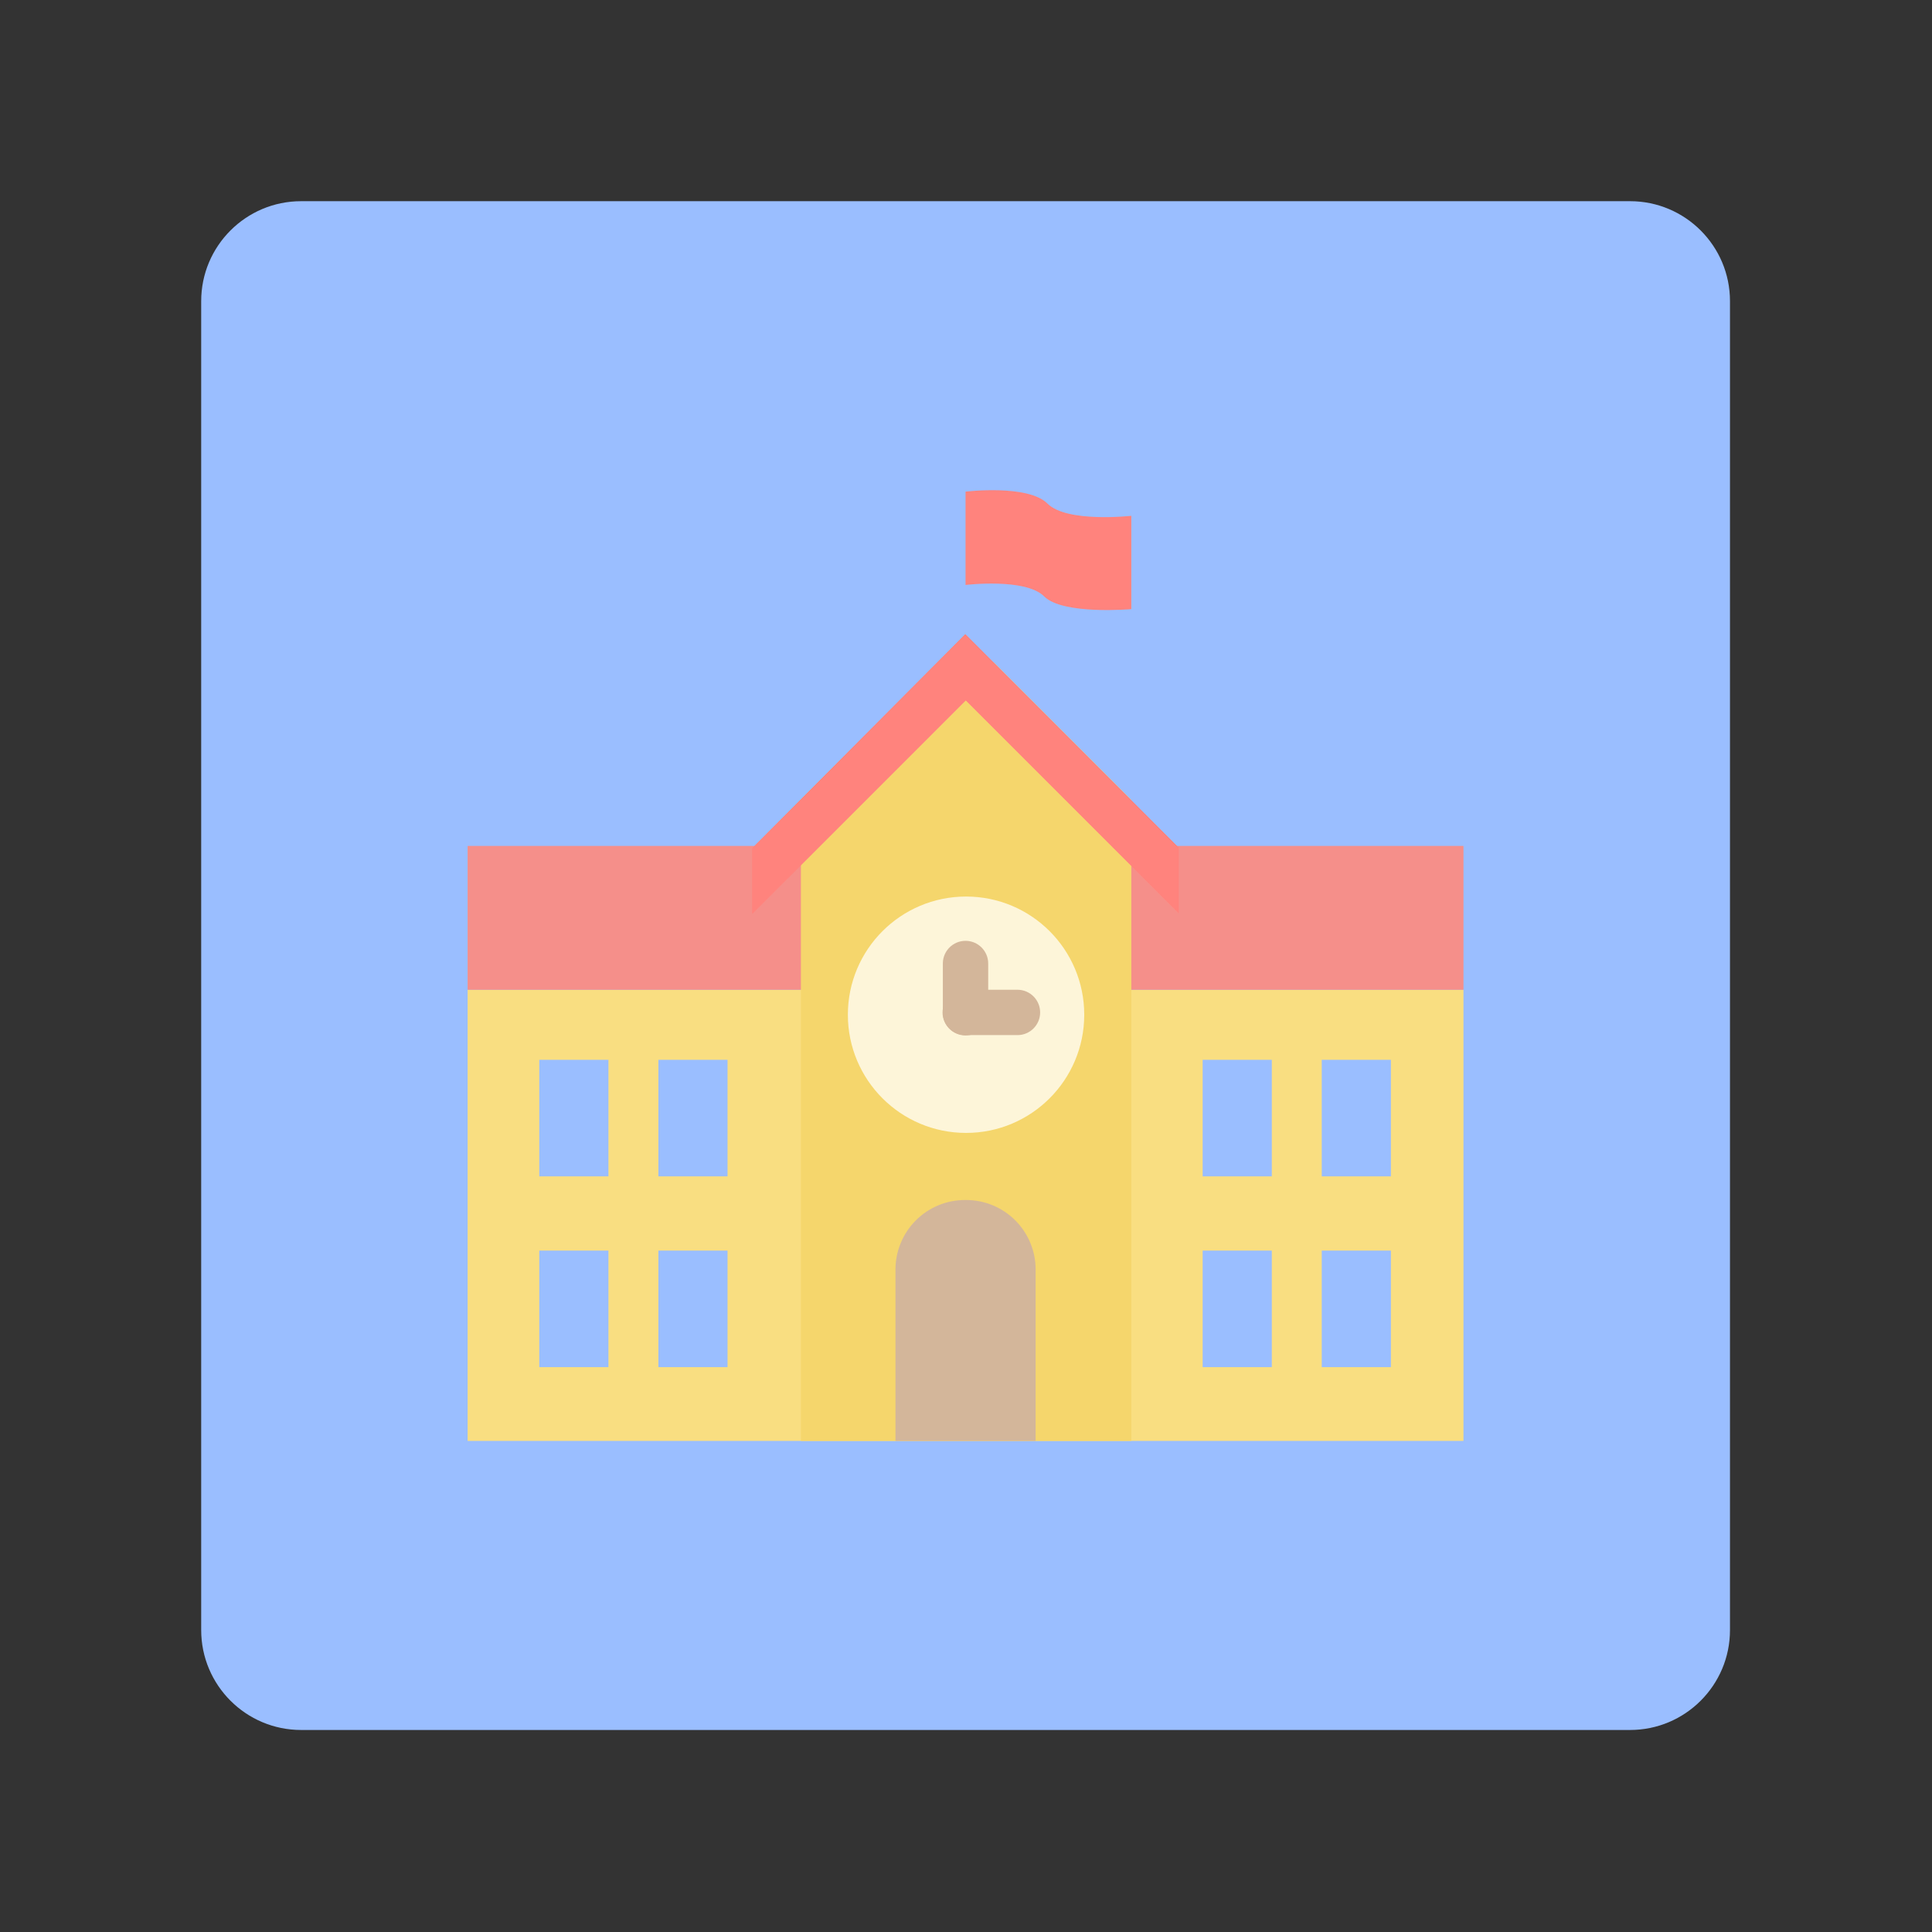 <?xml version="1.0" encoding="UTF-8" standalone="no"?>
<svg
   width="100%"
   height="100%"
   viewBox="0 0 192 192"
   version="1.1"
   xml:space="preserve"
   style="fill-rule:evenodd;clip-rule:evenodd;stroke-linejoin:round;stroke-miterlimit:2;"
   id="svg35"
   sodipodi:docname="szkolny.svg"
   inkscape:export-filename="szkolny.png"
   inkscape:export-xdpi="96"
   inkscape:export-ydpi="96"
   inkscape:version="1.2 (dc2aedaf03, 2022-05-15)"
   xmlns:inkscape="http://www.inkscape.org/namespaces/inkscape"
   xmlns:sodipodi="http://sodipodi.sourceforge.net/DTD/sodipodi-0.dtd"
   xmlns="http://www.w3.org/2000/svg"
   xmlns:svg="http://www.w3.org/2000/svg"
   xmlns:serif="http://www.serif.com/"><rect x="0" y="0" width="192" height="192" fill="#333333" stroke="none"/><defs
   id="defs39"><style
     id="style330">
      .cls-1 {
        fill: none;
      }

      .cls-158, .cls-159, .cls-160, .cls-2, .cls-5, .cls-6, .cls-8 {
        isolation: isolate;
      }

      .cls-3 {
        clip-path: url(#clip-path);
      }

      .cls-107, .cls-109, .cls-111, .cls-4 {
        fill: #fff;
      }

      .cls-100, .cls-102, .cls-104, .cls-106, .cls-108, .cls-11, .cls-110, .cls-112, .cls-114, .cls-116, .cls-118, .cls-120, .cls-122, .cls-124, .cls-126, .cls-128, .cls-13, .cls-130, .cls-132, .cls-134, .cls-136, .cls-138, .cls-140, .cls-142, .cls-144, .cls-146, .cls-148, .cls-15, .cls-150, .cls-152, .cls-154, .cls-156, .cls-17, .cls-19, .cls-21, .cls-23, .cls-26, .cls-28, .cls-31, .cls-33, .cls-34, .cls-36, .cls-38, .cls-4, .cls-40, .cls-42, .cls-44, .cls-46, .cls-48, .cls-50, .cls-52, .cls-54, .cls-56, .cls-58, .cls-60, .cls-62, .cls-64, .cls-66, .cls-68, .cls-70, .cls-72, .cls-74, .cls-76, .cls-78, .cls-80, .cls-82, .cls-84, .cls-86, .cls-88, .cls-9, .cls-90, .cls-92, .cls-94, .cls-96, .cls-98 {
        fill-rule: evenodd;
      }

      .cls-5 {
        font-size: 14px;
      }

      .cls-5, .cls-6 {
        fill: #444;
        font-family: Arial-ItalicMT, Arial;
        font-style: italic;
      }

      .cls-6 {
        font-size: 13px;
      }

      .cls-7 {
        letter-spacing: -0.02em;
      }

      .cls-8 {
        font-size: 16px;
        font-family: Arial-BoldMT, Arial;
      }

      .cls-158, .cls-159, .cls-160, .cls-8 {
        font-weight: 700;
      }

      .cls-100, .cls-102, .cls-104, .cls-106, .cls-108, .cls-109, .cls-11, .cls-110, .cls-112, .cls-114, .cls-116, .cls-118, .cls-120, .cls-122, .cls-124, .cls-126, .cls-127, .cls-128, .cls-13, .cls-130, .cls-131, .cls-132, .cls-134, .cls-135, .cls-136, .cls-138, .cls-139, .cls-140, .cls-142, .cls-143, .cls-144, .cls-146, .cls-147, .cls-148, .cls-149, .cls-15, .cls-150, .cls-152, .cls-153, .cls-154, .cls-156, .cls-17, .cls-19, .cls-21, .cls-23, .cls-26, .cls-28, .cls-31, .cls-33, .cls-34, .cls-36, .cls-38, .cls-40, .cls-42, .cls-44, .cls-46, .cls-48, .cls-50, .cls-52, .cls-54, .cls-56, .cls-58, .cls-60, .cls-62, .cls-64, .cls-66, .cls-68, .cls-70, .cls-72, .cls-74, .cls-76, .cls-78, .cls-80, .cls-82, .cls-84, .cls-86, .cls-88, .cls-9, .cls-90, .cls-92, .cls-94, .cls-96, .cls-98 {
        fill-opacity: 0.5;
      }

      .cls-9 {
        fill: url(#Transparent_44_);
      }

      .cls-10 {
        fill: url(#Unnamed_Pattern_79);
      }

      .cls-11 {
        fill: url(#Transparent_77_);
      }

      .cls-12 {
        fill: #ececec;
      }

      .cls-13 {
        fill: url(#Transparent_78_);
      }

      .cls-115, .cls-117, .cls-119, .cls-14 {
        fill: #d8d8d8;
      }

      .cls-15 {
        fill: url(#Transparent_79_);
      }

      .cls-16 {
        fill: #d2d2d2;
      }

      .cls-17 {
        fill: url(#Transparent_80_);
      }

      .cls-18 {
        fill: #ccc;
      }

      .cls-19 {
        fill: url(#Transparent_90_);
      }

      .cls-121, .cls-20 {
        fill: #b1b5bd;
      }

      .cls-21 {
        fill: url(#Transparent_96_);
      }

      .cls-22 {
        fill: #a0a5af;
      }

      .cls-23 {
        fill: url(#Transparent_98_);
      }

      .cls-24 {
        fill: #979797;
      }

      .cls-25 {
        letter-spacing: -0.07em;
      }

      .cls-26 {
        fill: url(#Transparent_100_);
      }

      .cls-27 {
        fill: #83868c;
      }

      .cls-28 {
        fill: url(#Transparent_157_);
      }

      .cls-29 {
        fill: #56595b;
      }

      .cls-30 {
        letter-spacing: -0.04em;
      }

      .cls-31 {
        fill: url(#Transparent_158_);
      }

      .cls-158, .cls-159, .cls-160, .cls-32 {
        fill: #4a4a4a;
      }

      .cls-33 {
        fill: url(#Transparent_159_);
      }

      .cls-34 {
        fill: url(#Transparent_160_);
      }

      .cls-35 {
        fill: #fcecdc;
      }

      .cls-36 {
        fill: url(#Transparent_161_);
      }

      .cls-37 {
        fill: #f8c18c;
      }

      .cls-38 {
        fill: url(#Transparent_162_);
      }

      .cls-39 {
        fill: #ffd6d4;
      }

      .cls-40 {
        fill: url(#Transparent_163_);
      }

      .cls-139, .cls-141, .cls-41 {
        fill: #ff837d;
      }

      .cls-42 {
        fill: url(#Transparent_164_);
      }

      .cls-43 {
        fill: #ba6561;
      }

      .cls-44 {
        fill: url(#Transparent_165_);
      }

      .cls-45 {
        fill: #e0f4e0;
      }

      .cls-46 {
        fill: url(#Transparent_166_);
      }

      .cls-135, .cls-137, .cls-47 {
        fill: #98dc9a;
      }

      .cls-48 {
        fill: url(#Transparent_167_);
      }

      .cls-49 {
        fill: #71a372;
      }

      .cls-50 {
        fill: url(#Transparent_168_);
      }

      .cls-51 {
        fill: #d3b69a;
      }

      .cls-52 {
        fill: url(#Transparent_169_);
      }

      .cls-53 {
        fill: #8e6f60;
      }

      .cls-54 {
        fill: url(#Transparent_170_);
      }

      .cls-127, .cls-129, .cls-55 {
        fill: #9abeff;
      }

      .cls-56 {
        fill: url(#Transparent_171_);
      }

      .cls-57 {
        fill: #728dbe;
      }

      .cls-58 {
        fill: url(#Transparent_172_);
      }

      .cls-59 {
        fill: #fdf5d9;
      }

      .cls-60 {
        fill: url(#Transparent_173_);
      }

      .cls-131, .cls-133, .cls-61 {
        fill: #f9de81;
      }

      .cls-62 {
        fill: url(#Transparent_174_);
      }

      .cls-63 {
        fill: #c39a54;
      }

      .cls-64 {
        fill: url(#Transparent_175_);
      }

      .cls-153, .cls-155, .cls-65 {
        fill: #bd9aff;
      }

      .cls-66 {
        fill: url(#Transparent_176_);
      }

      .cls-67 {
        fill: #8c72bd;
      }

      .cls-68 {
        fill: url(#Transparent_177_);
      }

      .cls-69 {
        fill: #96dfd3;
      }

      .cls-70 {
        fill: url(#Transparent_178_);
      }

      .cls-71 {
        fill: #73ada4;
      }

      .cls-72 {
        fill: url(#Transparent_179_);
      }

      .cls-157, .cls-73 {
        fill: #ababff;
      }

      .cls-74 {
        fill: url(#Transparent_180_);
      }

      .cls-75 {
        fill: #54688c;
      }

      .cls-76 {
        fill: url(#Transparent_181_);
      }

      .cls-77 {
        fill: #ffb0ac;
      }

      .cls-78 {
        fill: url(#Transparent_182_);
      }

      .cls-79 {
        fill: #f58f8a;
      }

      .cls-80 {
        fill: url(#Transparent_183_);
      }

      .cls-81 {
        fill: #f4806d;
      }

      .cls-82 {
        fill: url(#Transparent_184_);
      }

      .cls-83 {
        fill: #e85e5c;
      }

      .cls-84 {
        fill: url(#Transparent_185_);
      }

      .cls-85 {
        fill: #dc505e;
      }

      .cls-86 {
        fill: url(#Transparent_186_);
      }

      .cls-87 {
        fill: #b02a3c;
      }

      .cls-88 {
        fill: url(#Transparent_187_);
      }

      .cls-89 {
        fill: #7a1b1c;
      }

      .cls-90 {
        fill: url(#Transparent_188_);
      }

      .cls-91 {
        fill: #511119;
      }

      .cls-92 {
        fill: url(#Transparent_189_);
      }

      .cls-93 {
        fill: #f1e9e0;
      }

      .cls-94 {
        fill: url(#Transparent_190_);
      }

      .cls-95 {
        fill: #d7d0b8;
      }

      .cls-96 {
        fill: url(#Transparent_191_);
      }

      .cls-97 {
        fill: #e2c9b0;
      }

      .cls-98 {
        fill: url(#Transparent_192_);
      }

      .cls-99 {
        fill: #d4b79a;
      }

      .cls-100 {
        fill: url(#Transparent_193_);
      }

      .cls-101 {
        fill: #bf9e73;
      }

      .cls-102 {
        fill: url(#Transparent_194_);
      }

      .cls-103 {
        fill: #d4c6b8;
      }

      .cls-104 {
        fill: url(#Transparent_195_);
      }

      .cls-105 {
        fill: #d6c8ba;
      }

      .cls-106 {
        fill: url(#Transparent_196_);
      }

      .cls-107 {
        fill-opacity: 0.7;
      }

      .cls-108 {
        fill: url(#Transparent_197_);
      }

      .cls-110 {
        fill: url(#Transparent_198_);
      }

      .cls-111, .cls-113, .cls-121, .cls-125 {
        fill-opacity: 0.25;
      }

      .cls-112 {
        fill: url(#Transparent_199_);
      }

      .cls-113 {
        fill: #f4f2f2;
      }

      .cls-114 {
        fill: url(#Transparent_200_);
      }

      .cls-115 {
        fill-opacity: 0.3;
      }

      .cls-116 {
        fill: url(#Transparent_201_);
      }

      .cls-117 {
        fill-opacity: 0.1;
      }

      .cls-118 {
        fill: url(#Transparent_202_);
      }

      .cls-119 {
        fill-opacity: 0.2;
      }

      .cls-120 {
        fill: url(#Transparent_203_);
      }

      .cls-122 {
        fill: url(#Transparent_204_);
      }

      .cls-123 {
        fill-opacity: 0.15;
      }

      .cls-124 {
        fill: url(#Transparent_205_);
      }

      .cls-126 {
        fill: url(#Transparent_206_);
      }

      .cls-128 {
        fill: url(#Transparent_207_);
      }

      .cls-129, .cls-133, .cls-137, .cls-141, .cls-145, .cls-151, .cls-155, .cls-157 {
        fill-opacity: 0.75;
      }

      .cls-130 {
        fill: url(#Transparent_208_);
      }

      .cls-132 {
        fill: url(#Transparent_209_);
      }

      .cls-134 {
        fill: url(#Transparent_210_);
      }

      .cls-136 {
        fill: url(#Transparent_211_);
      }

      .cls-138 {
        fill: url(#Transparent_212_);
      }

      .cls-140 {
        fill: url(#Transparent_213_);
      }

      .cls-142 {
        fill: url(#Transparent_214_);
      }

      .cls-143, .cls-145 {
        fill: #f9c28c;
      }

      .cls-144 {
        fill: url(#Transparent_215_);
      }

      .cls-146 {
        fill: url(#Transparent_216_);
      }

      .cls-147, .cls-151 {
        fill: #99cdcd;
      }

      .cls-148 {
        fill: url(#Transparent_217_);
      }

      .cls-149 {
        fill: #719898;
      }

      .cls-150 {
        fill: url(#Transparent_218_);
      }

      .cls-152 {
        fill: url(#Transparent_219_);
      }

      .cls-154 {
        fill: url(#Transparent_220_);
      }

      .cls-156 {
        fill: url(#Transparent_221_);
      }

      .cls-158, .cls-159, .cls-160 {
        font-size: 72px;
        font-family: NowAlt-Bold, Now Alt;
      }

      .cls-158, .cls-161 {
        letter-spacing: 0.03em;
      }

      .cls-159 {
        letter-spacing: 0.03em;
      }

      .cls-160 {
        letter-spacing: -0.03em;
      }
    </style></defs><sodipodi:namedview
   id="namedview37"
   pagecolor="#505050"
   bordercolor="#eeeeee"
   borderopacity="1"
   inkscape:showpageshadow="0"
   inkscape:pageopacity="0"
   inkscape:pagecheckerboard="0"
   inkscape:deskcolor="#505050"
   showgrid="false"
   inkscape:zoom="3.4766084"
   inkscape:cx="66.731703"
   inkscape:cy="62.70479"
   inkscape:window-width="1884"
   inkscape:window-height="1052"
   inkscape:window-x="36"
   inkscape:window-y="0"
   inkscape:window-maximized="1"
   inkscape:current-layer="svg35" />
    
    <g
   id="Layer2"
   transform="matrix(0.993,0,0,0.993,8.575,8.575)">
            <path
   d="m 164.5,21.5 c 0,-5.519 -4.481,-10 -10,-10 h -133 c -5.519,0 -10,4.481 -10,10 v 133 c 0,5.519 4.481,10 10,10 h 133 c 5.519,0 10,-4.481 10,-10 z"
   style="fill:#9abeff"
   id="path2" />
        </g><g
   id="g4432"
   transform="matrix(0.993,0,0,0.993,0.627,0.525)">
            <path
   d="M 145.831,98.525 H 46.169 v 45.153 h 99.662 z M 60.26,124.632 h -6.921 v 11.663 h 6.921 z m 66.391,0 h -6.921 v 11.663 h 6.921 z m -54.471,0 h -6.921 v 11.663 h 6.921 z m 66.39,0 h -6.921 v 11.663 h 6.921 z M 60.26,105.535 h -6.921 v 11.663 h 6.921 z m 66.391,0 h -6.921 v 11.663 h 6.921 z m -54.471,0 h -6.921 v 11.663 h 6.921 z m 66.39,0 h -6.921 v 11.663 h 6.921 z"
   style="fill:#f9de81"
   id="path4430" />
        </g><g
   id="flag"
   transform="matrix(0.993,0,0,0.993,0.627,0.525)"
   style="fill:#ff837d;fill-opacity:1">
            <path
   d="m 112.59,51.093 c 0,0 -6.44,0.729 -8.392,-1.224 C 102.245,47.917 96,48.674 96,48.674 v 9.34 c 0,0 5.995,-0.727 7.87,1.148 1.874,1.874 8.72,1.271 8.72,1.271 z"
   style="fill:#ff837d;fill-opacity:1"
   id="path10" />
        </g><g
   id="roof"
   transform="matrix(0.993,0,0,0.993,0.627,0.525)"
   style="fill:#f58f8a;fill-opacity:1">
            <rect
   x="46.169"
   y="84.131"
   width="99.663"
   height="14.394"
   style="fill:#f58f8a;fill-opacity:1"
   id="rect13" />
        </g><g
   id="hall"
   transform="matrix(0.993,0,0,0.993,0.627,0.525)">
            <path
   d="M 79.523,79.473 93.219,65.776 h 5.618 l 13.753,13.753 v 64.149 H 79.523 Z"
   style="fill:#f5d66c"
   id="path16" />
        </g><g
   id="clock"
   transform="matrix(1.13,0,0,1.13,-14.66,-14.902)">
            <circle
   cx="97.934"
   cy="102.429"
   r="10.394"
   style="fill:#fdf5d9"
   id="circle19" />
        </g><g
   id="pointer_2"
   transform="matrix(1.015,0,0,0.993,-1.632,0.525)">
            <path
   d="m 103.448,100.793 c 0,-1.253 -0.994,-2.268 -2.219,-2.268 -1.539,0 -3.578,0 -5.117,0 -1.225,0 -2.219,1.015 -2.219,2.268 0,10e-4 0,0.002 0,0.003 0,1.253 0.994,2.268 2.219,2.268 1.539,0 3.578,0 5.117,0 1.225,0 2.219,-1.015 2.219,-2.268 0,-0.001 0,-0.002 0,-0.003 z"
   style="fill:#d3b69a"
   id="path22" />
        </g><g
   id="pointer_1"
   transform="matrix(0,-0.984,0.993,0,-4.136,195.292)">
            <path
   d="m 103.448,100.793 c 0,-1.253 -1.026,-2.268 -2.29,-2.268 -1.506,0 -3.469,0 -4.975,0 -1.264,0 -2.29,1.015 -2.29,2.268 0,10e-4 0,0.002 0,0.003 0,1.253 1.026,2.268 2.29,2.268 1.506,0 3.469,0 4.975,0 1.264,0 2.29,-1.015 2.29,-2.268 0,-0.001 0,-0.002 0,-0.003 z"
   style="fill:#d3b69a"
   id="path25" />
        </g><g
   id="door"
   transform="matrix(0.999,0,0,0.993,0.027,0.525)">
            <path
   d="m 102.997,126.526 c 0,-1.846 -0.729,-3.616 -2.026,-4.921 -1.297,-1.305 -3.056,-2.038 -4.891,-2.038 -0.036,0 -0.073,0 -0.109,0 -1.834,0 -3.594,0.733 -4.891,2.038 -1.297,1.305 -2.026,3.075 -2.026,4.921 0,7.122 0,17.152 0,17.152 h 13.943 z"
   style="fill:#d3b69a"
   id="path28" />
        </g><g
   id="roof1"
   serif:id="roof"
   transform="matrix(0.993,0,0,0.993,0.477,0.525)"
   style="fill:#ff837d;fill-opacity:1">
            <path
   d="m 96.171,63.005 0.006,-0.006 21.301,21.313 v 6.543 L 96.171,69.548 74.823,90.897 V 84.354 L 96.124,62.957 Z"
   style="fill:#ff837d;fill-opacity:1"
   id="path31"
   sodipodi:nodetypes="ccccccccc" />
        <path
   d="m 96.171,63.005 0.006,-0.006 21.301,21.313 v 6.543 L 96.171,69.548 74.823,90.897 V 84.354 L 96.124,62.957 Z"
   style="fill:#ff837d;fill-opacity:1"
   id="path4497"
   sodipodi:nodetypes="ccccccccc" /><path
   d="m 96.171,63.005 0.006,-0.006 21.301,21.313 v 6.543 L 96.171,69.548 74.823,90.897 V 84.354 L 96.124,62.957 Z"
   style="fill:#ff837d;fill-opacity:1"
   id="path4499"
   sodipodi:nodetypes="ccccccccc" /></g>
<g
   transform="translate(8,-203.525)"
   id="g222">
        <g
   id="g220">
            <path
   d="m 164.5,21.5 c 0,-5.519 -4.481,-10 -10,-10 h -133 c -5.519,0 -10,4.481 -10,10 v 133 c 0,5.519 4.481,10 10,10 h 133 c 5.519,0 10,-4.481 10,-10 z"
   style="fill:#9abeff"
   id="path218" />
        </g>
    </g><g
   id="g260"
   transform="matrix(1,0,0,0.762,-0.07,-177.107)">
        <g
   id="g226"
   transform="matrix(1,0,0,1.312,0.07,-45.156)">
            <path
   d="M 145.831,98.525 H 46.169 v 45.153 h 99.662 z M 60.26,124.632 h -6.921 v 11.663 h 6.921 z m 66.391,0 h -6.921 v 11.663 h 6.921 z m -54.471,0 h -6.921 v 11.663 h 6.921 z m 66.39,0 h -6.921 v 11.663 h 6.921 z M 60.26,105.535 h -6.921 v 11.663 h 6.921 z m 66.391,0 h -6.921 v 11.663 h 6.921 z m -54.471,0 h -6.921 v 11.663 h 6.921 z m 66.39,0 h -6.921 v 11.663 h 6.921 z"
   style="fill:#f9de81"
   id="path224" />
        </g>
        <g
   id="g230"
   transform="matrix(1,0,0,1.312,0.07,-45.156)">
            <path
   d="m 112.59,51.093 c 0,0 -6.44,0.729 -8.392,-1.224 C 102.245,47.917 96,48.674 96,48.674 v 9.34 c 0,0 5.995,-0.727 7.87,1.148 1.874,1.874 8.72,1.271 8.72,1.271 z"
   style="fill:#dc505e"
   id="path228" />
        </g>
        <g
   id="g234"
   transform="matrix(1,0,0,1.312,0.07,-45.156)">
            <rect
   x="46.169"
   y="84.131"
   width="99.663"
   height="14.394"
   style="fill:#e85e5c"
   id="rect232" />
        </g>
        <g
   id="g238"
   transform="matrix(1,0,0,1.312,0.07,-45.156)">
            <path
   d="M 79.523,79.473 93.219,65.776 h 5.618 l 13.753,13.753 v 64.149 H 79.523 Z"
   style="fill:#f5d66c"
   id="path236" />
        </g>
        <g
   id="g242"
   transform="matrix(1.137,0,0,1.492,-15.318,-65.529)">
            <circle
   cx="97.934"
   cy="102.429"
   r="10.394"
   style="fill:#fdf5d9"
   id="circle240" />
        </g>
        <g
   id="g246"
   transform="matrix(1.022,0,0,1.312,-2.204,-45.156)">
            <path
   d="m 103.448,100.793 c 0,-1.253 -0.994,-2.268 -2.219,-2.268 -1.539,0 -3.578,0 -5.117,0 -1.225,0 -2.219,1.015 -2.219,2.268 0,10e-4 0,0.002 0,0.003 0,1.253 0.994,2.268 2.219,2.268 1.539,0 3.578,0 5.117,0 1.225,0 2.219,-1.015 2.219,-2.268 0,-0.001 0,-0.002 0,-0.003 z"
   style="fill:#d3b69a"
   id="path244" />
        </g>
        <g
   id="g250"
   transform="matrix(0,-1.299,1,0,-4.724,212.053)">
            <path
   d="m 103.448,100.793 c 0,-1.253 -1.026,-2.268 -2.29,-2.268 -1.506,0 -3.469,0 -4.975,0 -1.264,0 -2.29,1.015 -2.29,2.268 0,10e-4 0,0.002 0,0.003 0,1.253 1.026,2.268 2.29,2.268 1.506,0 3.469,0 4.975,0 1.264,0 2.29,-1.015 2.29,-2.268 0,-0.001 0,-0.002 0,-0.003 z"
   style="fill:#d3b69a"
   id="path248" />
        </g>
        <g
   id="g254"
   transform="matrix(1.006,0,0,1.312,-0.534,-45.156)">
            <path
   d="m 102.997,126.526 c 0,-1.846 -0.729,-3.616 -2.026,-4.921 -1.297,-1.305 -3.056,-2.038 -4.891,-2.038 -0.036,0 -0.073,0 -0.109,0 -1.834,0 -3.594,0.733 -4.891,2.038 -1.297,1.305 -2.026,3.075 -2.026,4.921 0,7.122 0,17.152 0,17.152 h 13.943 z"
   style="fill:#d3b69a"
   id="path252" />
        </g>
        <g
   id="g258"
   serif:id="roof"
   transform="matrix(1,0,0,1.312,-0.08,-45.156)">
            <path
   d="m 96.171,63.005 0.006,-0.006 3.272,3.272 -0.006,0.006 18.035,18.035 v 6.543 L 96.171,69.548 74.823,90.897 V 84.354 L 92.9,66.277 92.852,66.229 96.124,62.957 Z"
   style="fill:#dc505e"
   id="path256" />
        </g>
    </g></svg>
